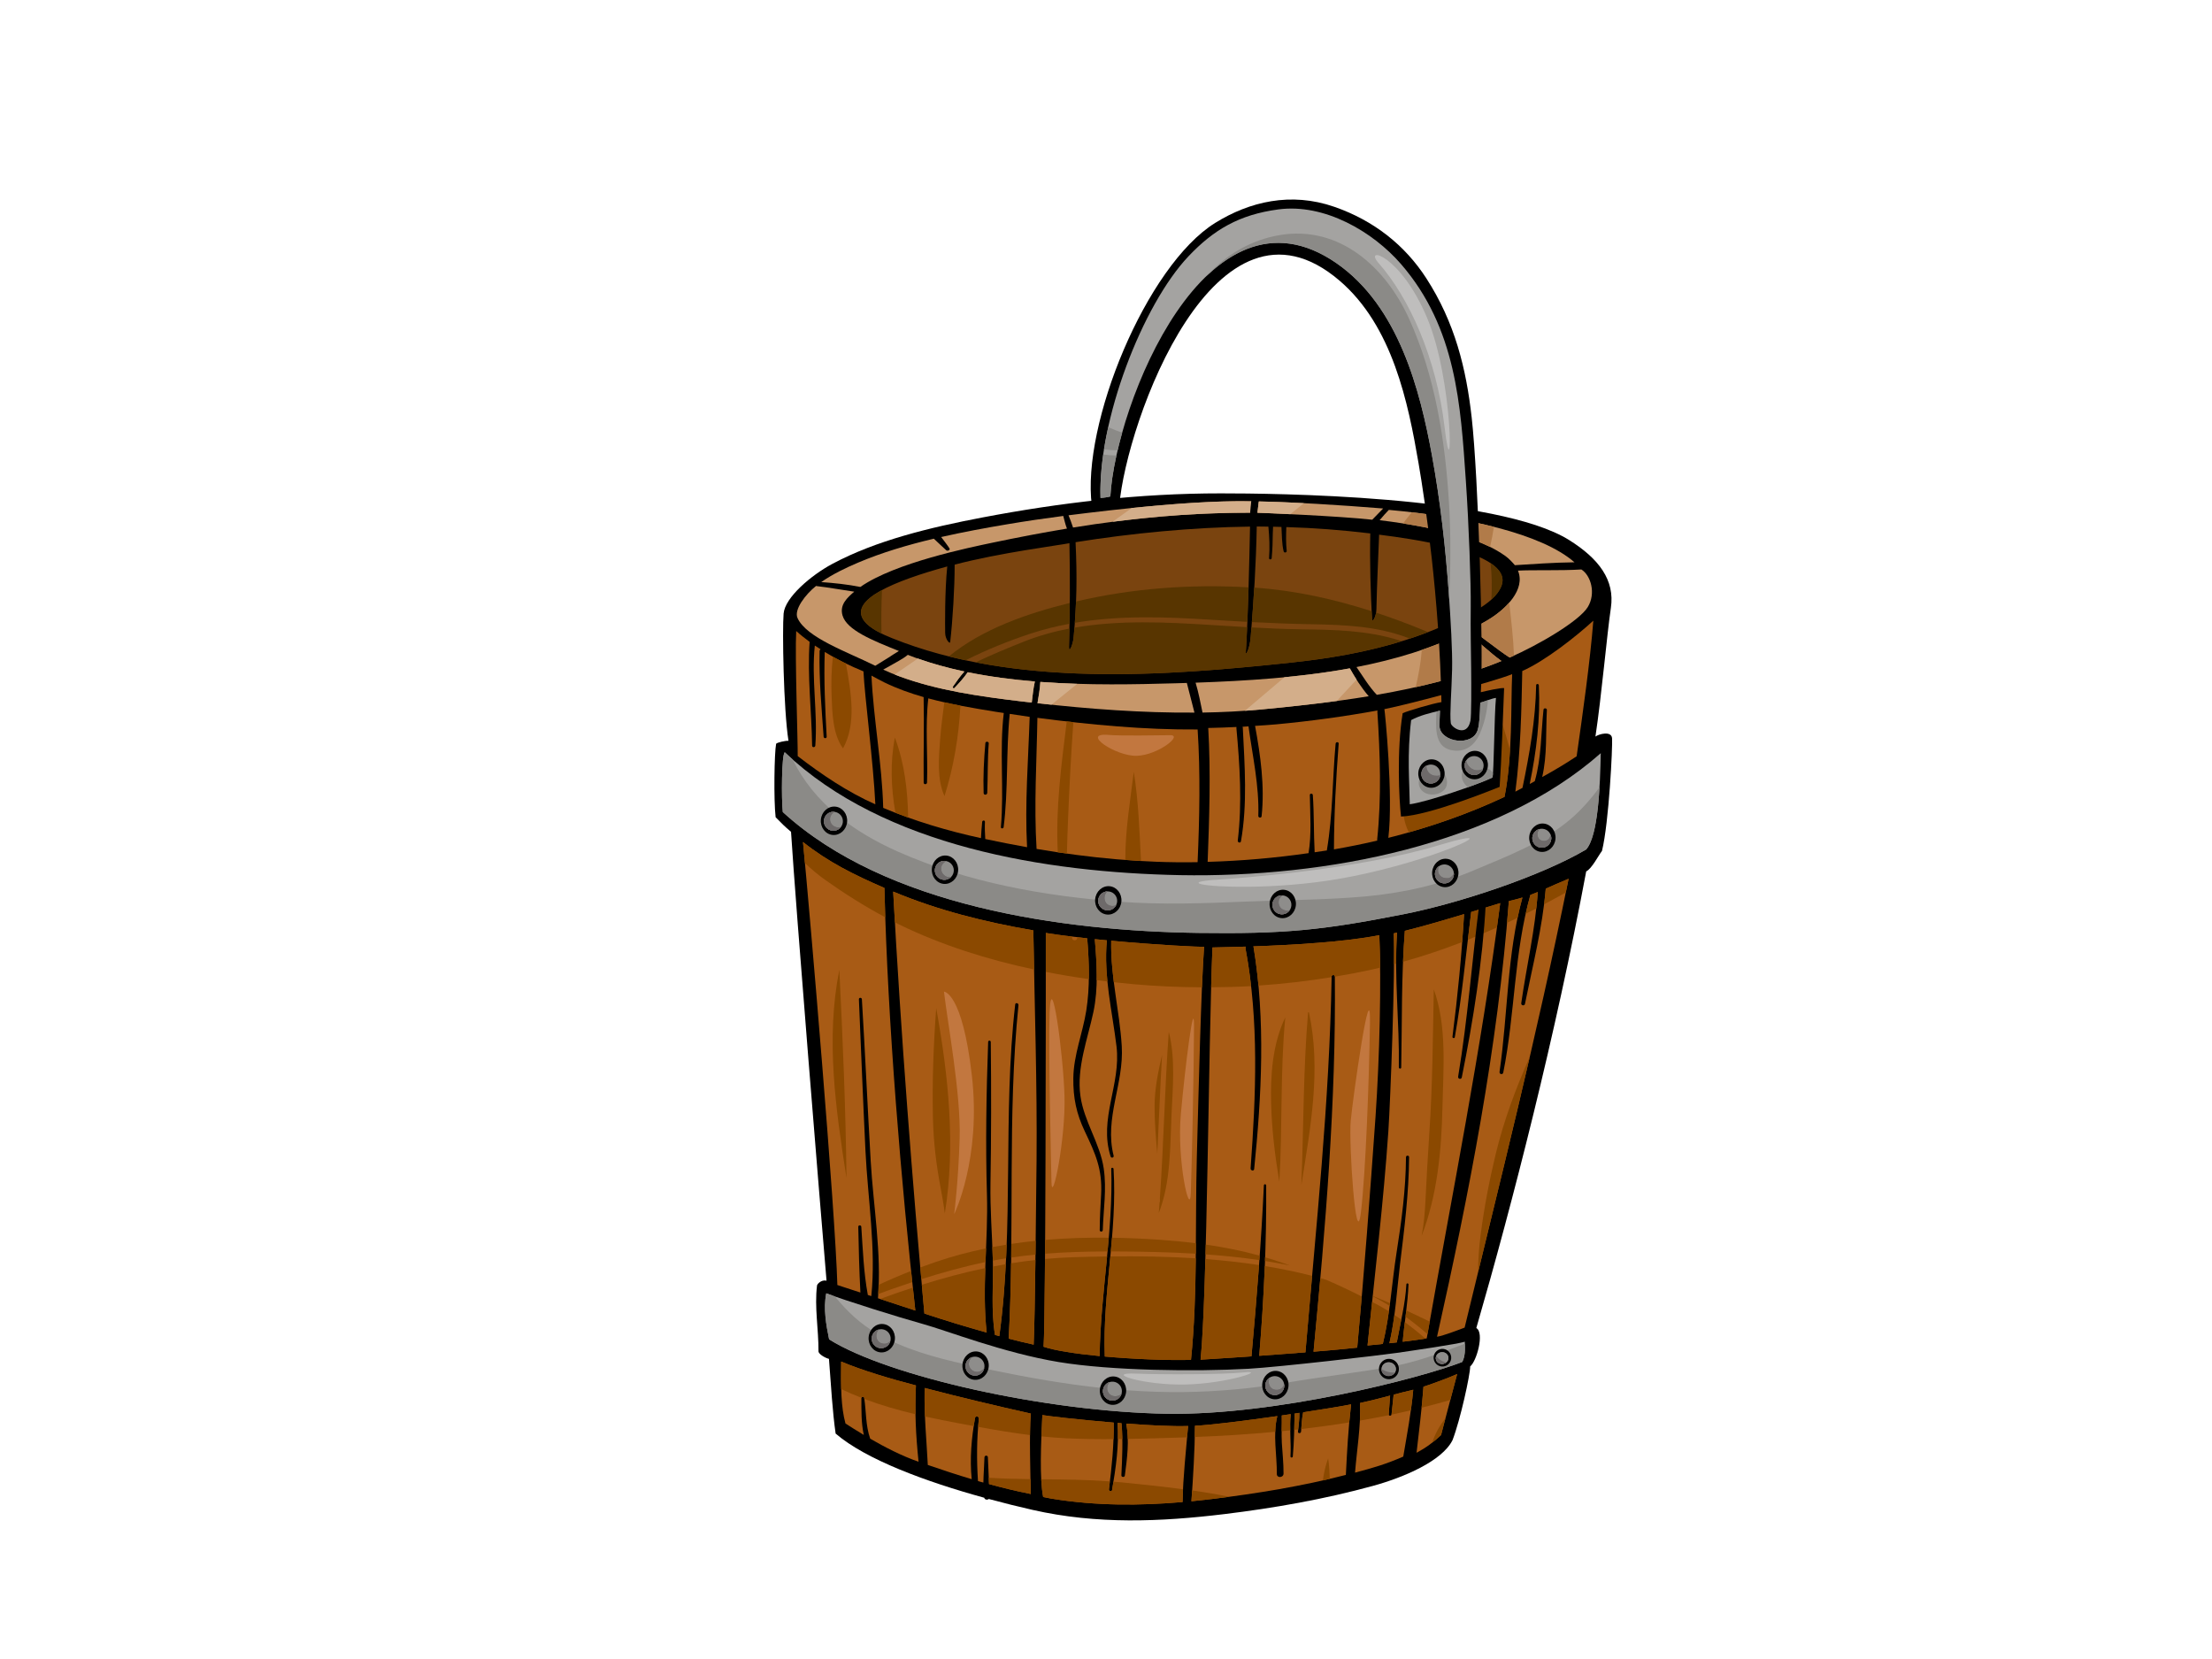 <?xml version="1.0" encoding="utf-8"?>
<!-- Generator: Adobe Illustrator 17.0.0, SVG Export Plug-In . SVG Version: 6.00 Build 0)  -->
<!DOCTYPE svg PUBLIC "-//W3C//DTD SVG 1.1//EN" "http://www.w3.org/Graphics/SVG/1.1/DTD/svg11.dtd">
<svg version="1.1" id="Layer_1" xmlns="http://www.w3.org/2000/svg" xmlns:xlink="http://www.w3.org/1999/xlink" x="0px" y="0px"
	 width="800px" height="600px" viewBox="0 0 800 600" enable-background="new 0 0 800 600" xml:space="preserve">
<g>
	<path d="M583.027,266.998c-0.234-2.769-4.757-1.539-6.013-0.615c2.267-15.142,4.122-36.621,5.588-46.588
		c1.469-9.967-4.305-17.698-15.034-24.437c-25.97-16.309-107.597-16.925-126.028-16.924c-29.612-0.017-58.337,3.397-86.327,8.733
		c-18.966,3.615-38.322,8.296-54.187,16.767c-7.687,4.117-17.116,12.123-17.622,17.956c-0.507,5.834-0.035,34.68,1.761,46.029
		c-1.273-0.053-4.032,0.602-4.47,1.069c-0.655,3.327-0.903,20.37-0.18,26.572c2.299,2.339,3.059,3.156,5.57,5.275
		c1.716,27.187,10.652,136.553,12.842,162.354c-0.037-0.011-0.073-0.025-0.111-0.035c-1.769-0.374-3.262,1.222-3.328,1.765
		c-0.964,7.904,0.576,15.754,0.527,23.792c-0.006,1.051,2.544,2.465,3.79,2.739c0.732,9.582,1.296,19.358,2.411,27.022
		c10.956,9.411,32.628,17.392,53.744,23.207c0.178,0.747,1.131,0.862,1.647,0.449c5.396,1.463,10.737,2.785,15.834,3.942
		c23.303,5.299,46.354,4.31,69.353,1.525c18.096-2.196,36.159-5.382,53.664-10.181c11.253-3.085,25.132-9.016,28.878-16.591
		c2.818-7.311,6.386-23.674,6.375-26.642c2.321-1.811,5.229-12.155,2.221-13.888c13.159-45.412,28.675-105.98,39.741-165.146
		c1.987-0.922,4.428-5.75,5.707-7.412C581.913,297.463,583.264,269.766,583.027,266.998z"/>
	<path fill="#A85B15" d="M576.25,224.474c-1.163,14.757-3.822,33.583-6.035,49.042c-4.021,2.71-8.213,5.159-12.464,7.519
		c1.854-7.902,1.27-16.216,1.697-24.276c0.041-0.698-1.145-0.806-1.219-0.11c-0.913,8.659-0.75,17.453-3.156,25.875
		c-0.615,0.333-1.214,0.692-1.832,1.017c2.428-11.779,3.891-23.626,3.3-35.687c-0.032-0.621-0.958-0.656-0.969-0.024
		c-0.215,12.561-2.407,24.844-4.942,37.104c-0.867,0.446-1.702,0.942-2.576,1.373c1.91-14.706,2.221-29.751,2.492-43.619
		C558.851,239.01,570.043,230.169,576.25,224.474z"/>
	<path fill="#C7976A" d="M574.208,219.605c-3.093,4.979-17.421,13.488-28.221,18.209c-4.914-3.185-9.209-6.967-14.132-10.144
		c2.027-1.035,4.025-2.114,5.976-3.264c6.958-4.093,13.965-11.258,11.161-18.028c5.183-0.315,15.144,0.064,22.932-0.424
		C575.341,208.086,577.305,214.631,574.208,219.605z"/>
	<path fill="#A85B15" d="M500.681,256.47c8.561-1.667,39.734-9.985,46.208-12.658c-0.495,11.314,0.179,29.612-2.755,44.385
		c-13.308,6.241-27.401,11.154-42.024,14.827C503.942,287.962,500.885,257.216,500.681,256.47z"/>
	<path fill="#A85B15" d="M479.895,307.386c-0.014,0.067,0.008,0.121,0.006,0.188c-1.474,0.241-2.965,0.433-4.44,0.655
		c-0.365-6.864-0.178-13.806-0.66-20.677c-0.049-0.687-1.09-0.7-1.08,0.001c0.1,6.784,0.672,14.194-0.47,21.001
		c-11.999,1.717-24.192,2.801-36.489,3.153c0.586-15.514,1.161-32.305,0.212-48.425c3.426-0.062,6.824-0.198,10.221-0.357
		c-0.022,0.113-0.051,0.22-0.04,0.354c1.241,13.627,2.125,27.074,0.499,40.725c-0.088,0.739,1.016,1.034,1.15,0.271
		c2.396-13.53,1.343-27.426,0.674-41.076c-0.005-0.134-0.049-0.241-0.091-0.349c0.72-0.037,1.424-0.111,2.146-0.155
		c1.478,10.791,3.907,21.452,3.55,32.416c-0.019,0.679,1.123,0.8,1.193,0.112c1.16-10.947-0.382-21.923-2.363-32.702
		c2.551-0.169,5.111-0.312,7.636-0.55c12.306-1.153,24.562-2.823,36.666-5.022c-0.035,0.129-0.083,0.258-0.073,0.408
		c0.994,15.538,1.536,30.916-0.076,46.314c-0.016,0.129,0.032,0.231,0.048,0.347c-5.165,1.211-10.398,2.254-15.675,3.174
		c0.048-12.73,0.739-25.545,1.71-38.24c0.053-0.714-1.04-0.691-1.104,0.01C481.88,281.742,482.038,294.734,479.895,307.386z"/>
	<path fill="#A85B15" d="M354.782,303.124c-12.093-2.626-24.049-6.184-35.356-10.943c-0.421-15.917-3.487-31.908-4.249-47.825
		c0.01-0.002,0.013-0.005,0.021-0.006c1.546,0.828,3.063,1.686,4.656,2.46c4.559,2.211,9.322,3.915,14.186,5.302
		c0.239,10.299-0.105,20.634,0.019,30.938c0.009,0.785,1.182,0.733,1.211-0.038c0.334-10.066-0.703-20.424,0.462-30.438
		c8.024,2.162,16.302,3.534,24.444,4.859c0.943,0.155,1.902,0.28,2.853,0.429c-1.639,13.599,0.177,27.589-1.048,41.257
		c-0.057,0.645,0.919,0.639,0.996,0.013c1.713-13.614,0.835-27.304,2.199-40.947c2.404,0.365,4.797,0.749,7.221,1.08
		c-0.511,15.703-1.791,31.319-0.945,47.14c-5.055-0.902-10.095-1.894-15.115-2.96c-0.153-2.066-0.21-4.131-0.121-6.201
		c0.03-0.655-0.924-0.641-0.994-0.016C354.995,299.187,354.907,301.161,354.782,303.124z"/>
	<path fill="#C7976A" d="M345.19,248.824c1.711-1.802,3.395-3.653,4.804-5.704c7.918,1.611,16.1,2.67,24.281,3.343
		c-0.577,2.466-0.798,5.074-1.13,7.625c-1.357-0.156-2.726-0.301-4.074-0.462c-14.73-1.772-29.862-3.886-43.888-9.054
		c-1.959-0.722-3.868-1.538-5.752-2.399c0.727-0.402,1.467-0.785,2.182-1.214c2.123-1.271,4.793-2.522,6.708-4.125
		c6.454,2.564,13.353,4.515,20.47,6.023c-1.531,1.71-2.876,3.58-4.165,5.471C344.392,248.676,344.891,249.141,345.19,248.824z"/>
	<path fill="#C7976A" d="M495.02,251.802c-13.364,2.196-26.674,3.618-38.88,4.781c-6.977,0.66-14.076,1.009-21.233,1.126
		c-0.744-3.61-1.426-7.246-2.505-10.813c18.514-0.642,37.583-1.845,55.782-5.176C490.143,245.239,492.319,248.668,495.02,251.802z"
		/>
	<path fill="#C7976A" d="M490.594,241.248c13.919-2.705,27.294-6.725,39.508-12.73c4.547,3.332,8.361,7.256,12.924,10.544
		c-13.906,5.713-29.485,9.532-45.094,12.231C495.047,248.223,492.896,244.578,490.594,241.248z"/>
	<path fill="#C7976A" d="M431.987,257.722c-18.859,0.143-38.122-1.306-56.761-3.397c0.402-2.562,0.908-5.132,1.026-7.7
		c17.317,1.284,34.545,0.899,48.988,0.492c1.327-0.037,2.666-0.081,3.996-0.124C430.192,250.567,431.047,254.152,431.987,257.722z"
		/>
	<path fill="#A85B15" d="M375.189,259.612c19.135,2.506,38.684,4.354,57.95,4.214c1.024,15.6,0.695,31.889-0.01,47.987
		c-0.175,0.005-0.346,0.013-0.519,0.013c-19.235,0.32-38.576-1.558-57.719-4.802C373.918,291.136,374.935,275.396,375.189,259.612z"
		/>
	<path fill="#C7976A" d="M569.43,203.36c-7.414,0.081-15.711,0.677-21.563,1.048c-0.763-0.919-2.132-2.388-3.346-3.268
		c-8.199-5.889-19.447-8.572-29.721-10.535c-5.611-1.069-10.214-1.788-15.84-2.47c1.144-1.367,2.372-2.753,3.336-3.728
		C530.043,186.889,557.592,192.987,569.43,203.36z"/>
	<path fill="#C7976A" d="M455.275,181.348c11.465,0.199,29.447,1.294,44.958,2.557c-0.808,0.838-3.159,3.222-3.942,4.057
		c-12.016-1.337-40.126-2.498-41.528-2.514C454.937,184.383,455.104,182.132,455.275,181.348z"/>
	<path fill="#7A440F" d="M450.549,236.21c-0.051,0.717,1.368-1.026,1.784-5.924c1.123-13.218,1.931-26.278,2.191-39.87
		c1.418-0.005,2.799,0.04,4.203,0.051c0.362,3.768,0.535,7.48,0.244,11.371c-0.045,0.61,0.891,0.629,0.946,0.029
		c0.277-2.978,0.395-5.973,0.405-8.962c0.002-0.607,0.075-1.502,0.107-2.414c1.015,0.013,2.016,0.059,3.024,0.085
		c0.175,2.954,0.113,5.9,0.792,8.839c0.143,0.62,1.179,0.483,1.107-0.161c-0.308-2.831-0.247-5.744-0.134-8.629
		c10.029,0.301,19.882,1.044,30.361,2.294c-0.223,10.495,0.121,21.579,0.655,31.314c0.049,0.913,1.496-0.99,1.563-3.859
		c0.237-10.568,0.607-16.758,0.978-27.007c3.762,0.489,7.527,0.99,11.307,1.625c6.99,1.171,36.919,5.965,32.981,16.788
		c-2.568,7.077-14.562,11.8-21.826,14.906c-17,7.289-35.012,10.888-54.042,12.92c-45.486,4.837-100.082,9.088-144.541-8.793
		c-3.219-1.287-8.324-3.521-10.371-6.614c-4.896-7.407,11.009-14.045,30.305-19.334c-0.922,8.863-0.801,21.786-0.754,24.092
		c0.051,2.307,1.717,4.13,1.819,3.231c0.913-8.036,1.612-19.619,1.612-27.979c16.208-4.278,37.894-7.023,41.514-7.756
		c0.239,12.585,0.22,24.955-0.163,37.418c-0.081,2.672,1.42-0.516,1.676-3.37c1.13-12.608,1.295-21.616,0.701-34.411
		c20.344-3.25,42.285-5.377,63.096-5.635C451.825,203.407,451.401,223.069,450.549,236.21z"/>
	<path fill="#583500" d="M539.059,203.657c0.526,4.311,0.572,8.741,0.312,13.19c1.701-1.537,3.024-3.222,3.692-5.066
		C544.237,208.556,542.394,205.873,539.059,203.657z"/>
	<path fill="#583500" d="M514.23,227.68c-5.415-2.223-10.949-4.26-16.551-6.109c-0.352,2.167-1.402,3.441-1.445,2.662
		c-0.057-1.042-0.113-2.108-0.164-3.18c-13.608-4.377-27.662-7.493-41.841-8.489c-0.205-0.014-0.414-0.019-0.621-0.035
		c-0.253,4.16-0.534,8.31-0.857,12.461c7.233,0.366,14.465,0.652,21.722,0.774c11.776,0.198,23.786,0.72,34.904,5.001
		c0.158,0.062,0.312,0.132,0.47,0.196c2.215-0.73,4.408-1.523,6.591-2.355C515.701,228.295,514.963,227.981,514.23,227.68z"/>
	<path fill="#583500" d="M389.158,217.54c-0.102,2.495-0.245,5.028-0.441,7.697c16.24-2.736,32.878-2.157,49.393-1.088
		c4.346,0.28,8.683,0.529,13.02,0.755c0.167-4.028,0.309-8.266,0.434-12.48C430.797,211.207,409.419,212.758,389.158,217.54z"/>
	<path fill="#583500" d="M318.989,213.4c-6.194,3.341-9.239,6.97-6.705,10.801c1.334,2.015,3.963,3.658,6.525,4.92
		C318.691,223.885,318.746,218.643,318.989,213.4z"/>
	<path fill="#583500" d="M343.178,237.394c2.006,0.5,4.017,0.978,6.046,1.412c7.616-3.836,15.539-7.018,23.343-9.604
		c4.703-1.558,9.458-2.726,14.247-3.612c0.046-2.505,0.043-5.014,0.062-7.52C371.753,221.818,355.492,227.317,343.178,237.394z"/>
	<path fill="#583500" d="M505.752,231.504c-11.396-3.54-23.223-3.747-35.055-3.907c-6.046-0.081-12.074-0.346-18.101-0.679
		c-0.088,1.125-0.169,2.245-0.263,3.368c-0.416,4.898-1.835,6.641-1.784,5.924c0.186-2.86,0.349-6.038,0.495-9.379
		c-4.366-0.25-8.731-0.523-13.103-0.8c-16.258-1.029-33.165-1.842-49.359,0.978c-0.091,1.144-0.182,2.288-0.288,3.492
		c-0.257,2.853-1.757,6.042-1.676,3.37c0.069-2.186,0.108-4.369,0.156-6.553c-5.592,1.072-11.087,2.597-16.436,4.719
		c-5.889,2.339-11.773,4.788-17.508,7.507c37.545,7.273,78.748,3.849,114.365,0.062c13.774-1.47,27.009-3.784,39.718-7.702
		C506.523,231.773,506.146,231.628,505.752,231.504z"/>
	<path fill="#C7976A" d="M452.531,181.291c-0.218,0.747-0.384,3.336-0.395,4.135c-22.084-0.037-43.043,1.966-64.055,5.365
		c-0.497-1.577-1.174-3.303-1.638-4.431C403.583,184.211,431.855,180.908,452.531,181.291z"/>
	<path fill="#C7976A" d="M310.41,203.45c8.557-3.621,17.807-6.367,27.327-8.628c1.821,1.78,3.989,3.693,4.442,4.152
		c0.449,0.462,1.541,0.008,1.23-0.609c-0.311-0.613-2.849-3.938-3.03-4.144c7.918-1.794,15.993-3.287,24.006-4.633
		c6.671-1.122,13.393-2.117,20.156-2.992c0.448,1.616,0.727,3.058,1.337,4.571c-8.769,1.459-18.222,3.266-26.912,5.098
		c-8.17,1.725-35.273,7.225-47.81,16.014c-4.675-0.932-9.456-1.434-14.153-1.762C301.078,207.673,305.875,205.366,310.41,203.45z"/>
	<path fill="#C7976A" d="M295.151,211.9c0.049,0.014,0.066,0.054,0.12,0.061c4.547,0.51,9.113,1.377,13.668,2.024
		c-2.395,2.101-5.391,4.643-4.222,8.624c1.549,5.269,10.741,8.972,20.378,12.832c-1.299,0.735-2.513,1.611-3.708,2.357
		c-1.604,0.997-3.212,2.004-4.836,2.987c-10.198-5.071-24.852-10.122-28.111-17.253C287.059,220.513,291.31,214.963,295.151,211.9z"
		/>
	<path fill="#B17B49" d="M545.834,217.932c-2.204,2.522-5.103,4.765-8.003,6.473c-1.952,1.15-3.95,2.229-5.976,3.264
		c4.923,3.177,9.219,6.959,14.132,10.144c0.513-0.223,1.04-0.464,1.566-0.703C547.312,230.734,546.554,224.34,545.834,217.932z"/>
	<path fill="#B17B49" d="M512.009,248.507c10.78-2.406,21.308-5.455,31.017-9.445c-4.563-3.289-8.377-7.213-12.924-10.544
		c-5.105,2.511-10.418,4.654-15.883,6.518C513.87,239.59,513.054,244.065,512.009,248.507z"/>
	<path fill="#B17B49" d="M540.291,190.544c-9.093-2.305-19.264-4.055-29.7-5.272c-0.954,1.222-1.899,2.449-2.877,3.647
		c-0.096,0.132-0.183,0.266-0.28,0.397c2.375,0.376,4.759,0.794,7.367,1.291c8.091,1.544,16.763,3.564,24.096,7.219
		C539.453,195.418,539.923,192.992,540.291,190.544z"/>
	<path fill="#D3AE8A" d="M345.19,248.824c-0.299,0.317-0.798-0.148-0.562-0.497c1.289-1.891,2.634-3.762,4.165-5.471
		c-5.804-1.228-11.448-2.774-16.838-4.686c-2.798,1.913-5.592,3.832-8.376,5.767c0.535,0.214,1.064,0.435,1.605,0.634
		c14.025,5.169,29.158,7.283,43.888,9.054c1.348,0.161,2.717,0.306,4.074,0.462c0.331-2.551,0.553-5.159,1.13-7.625
		c-8.181-0.672-16.363-1.732-24.281-3.343C348.585,245.171,346.901,247.022,345.19,248.824z"/>
	<path fill="#D3AE8A" d="M490.624,245.8c-0.854-1.34-1.671-2.697-2.441-4.08c-7.753,1.42-15.67,2.436-23.63,3.204
		c-4.765,4.049-9.539,8.091-14.308,12.137c1.972-0.137,3.94-0.295,5.893-0.478c8.672-0.825,17.91-1.797,27.323-3.073
		C485.838,250.93,488.223,248.36,490.624,245.8z"/>
	<path fill="#D3AE8A" d="M380.274,254.866c3.102-2.527,6.212-5.048,9.333-7.555c-4.415-0.137-8.881-0.355-13.355-0.685
		c-0.118,2.568-0.625,5.138-1.026,7.7C376.902,254.512,378.588,254.689,380.274,254.866z"/>
	<path fill="#D3AE8A" d="M471.594,181.971c-6.096-0.319-11.734-0.543-16.32-0.623c-0.17,0.784-0.338,3.035-0.511,4.099
		c0.566,0.007,5.46,0.198,11.886,0.513C468.299,184.63,469.947,183.301,471.594,181.971z"/>
	<path fill="#D3AE8A" d="M409.301,183.727c-2.321,1.651-4.632,3.316-6.942,4.987c16.281-2.113,32.69-3.316,49.776-3.288
		c0.011-0.798,0.177-3.387,0.395-4.135C439.567,181.05,423.621,182.259,409.301,183.727z"/>
	<path fill="#A85B15" d="M287.956,228.22c1.557,1.405,3.191,2.682,4.85,3.913c-0.871,12.466,0.741,25.049,0.906,37.539
		c0.01,0.76,1.101,0.704,1.156-0.024c0.908-12.074-1.46-24.079-0.178-36.178c0.678,0.468,1.381,0.895,2.074,1.338
		c-0.2,0.137-0.342,0.351-0.351,0.671c-0.25,10.268,0.752,20.72,1.463,30.963c0.049,0.704,1.142,0.704,1.103-0.01
		c-0.545-10.299-1.056-20.33-0.697-30.643c4.429,2.72,9.111,5.028,14.001,7.021c0.446,9.231,3.579,32.928,4.297,48.089
		c-10.022-4.436-19.529-10.845-28.077-17.445C288.571,268.415,287.466,237.039,287.956,228.22z"/>
	<path fill="#A85B15" d="M290.414,304.531c9.18,7.26,18.265,11.761,29.446,16.613c1.181,48.792,6.116,107.234,11.185,152.836
		c-4.379-1.466-8.946-2.962-13.519-4.447c1.354-16.313-1.675-33.32-2.625-49.598c-1.137-19.511-2.001-39.035-3.189-58.543
		c-0.045-0.688-1.109-0.695-1.079,0.003c0.781,18.302,1.486,36.602,2.375,54.896c0.831,17.054,3.872,35.377,2.11,52.46
		c-0.421-0.137-0.835-0.272-1.255-0.408c-1.504-8.091-1.816-16.463-2.358-24.644c-0.047-0.707-1.117-0.709-1.103,0.005
		c0.161,7.93,0.352,15.851,0.775,23.765c-2.823-0.918-5.623-1.831-8.335-2.724C302.063,437.372,293.008,331.541,290.414,304.531z"/>
	<path fill="#A85B15" d="M388.183,389.964c-0.075,7.095,1.085,12.756,4.13,19.162c3.911,8.218,6.391,13.702,5.924,22.839
		c-0.217,4.311-0.507,8.599-0.502,12.923c0,0.714,1.083,0.696,1.104-0.014c0.234-7.555,1.443-14.754,0.339-22.293
		c-1.337-9.106-7.151-16.991-8.435-26.257c-1.41-10.167,2.634-20.577,4.715-30.38c1.794-8.44,1.24-17.711,0.487-26.287
		c1.448,0.145,2.909,0.29,4.37,0.43c-1.244,12.889,1.949,25.583,3.488,38.356c1.66,13.836-6.497,26.15-2.129,39.838
		c0.222,0.698,1.27,0.408,1.09-0.303c-3.457-13.539,3.786-26.05,2.935-39.667c-0.808-12.91-4.099-25.073-3.814-38.08
		c16.196,1.496,31.98,2.333,33.586,2.159c-1.096,15.732-1.925,50.23-2.622,76.255c-0.655,24.348,0.358,48.966-2.108,73.18
		c-8.784,0.206-20.618-0.271-31.178-1.217c-0.86-22.691,4.584-45.099,3.172-67.841c-0.034-0.531-0.854-0.591-0.838-0.045
		c0.733,22.67-3.894,45.067-4.197,67.718c-8.67-0.833-16.272-1.998-20.28-3.367c0.789-10.56,0.819-122.676,0.812-149.656
		c4.388,0.711,9.571,1.359,14.975,1.947c0.711,8.674,1.023,17.569-0.346,26.174C391.56,373.719,388.268,381.581,388.183,389.964z"/>
	<path fill="#A85B15" d="M453.379,342.552c-0.019-0.108-0.076-0.188-0.11-0.282c13.447-0.475,33.059-1.55,45.58-4.056
		c0.763,16.708,0.118,43.995-1.378,65.79c-2.019,28.505-4.082,56.339-6.617,83.389c-4.316,0.476-9.867,0.978-15.794,1.466
		c4.319-44.982,8.17-90.47,7.702-135.671c-0.009-0.749-1.144-0.722-1.157,0.024c-0.793,45.553-5.667,90.551-9.477,135.884
		c-5.586,0.448-11.381,0.872-16.707,1.251c1.705-20.515,2.667-41.025,2.514-61.611c-0.005-0.537-0.809-0.59-0.838-0.045
		c-0.948,20.649-2.616,41.267-4.485,61.85c-10.034,0.699-17.84,1.179-18.413,1.205c2.474-24.003,2.796-112.387,4.303-149.079
		c0.002-0.03,4.843-0.078,12.013-0.303c-0.069,0.212-0.102,0.448-0.053,0.723c4.92,26.211,3.758,52.977,1.837,79.464
		c-0.059,0.824,1.203,1.114,1.291,0.26C456.27,396.334,457.727,368.941,453.379,342.552z"/>
	<path fill="#A85B15" d="M508.083,336.643c6.075-1.486,14.019-3.803,21.42-6.037c-0.873,14.859-2.307,29.606-4.201,44.377
		c-0.057,0.483,0.766,0.634,0.848,0.148c2.67-15,4.021-30.189,5.927-45.304c3.849-1.169,7.493-2.291,10.498-3.206
		c-6.848,52.872-17.346,104.914-26.58,157.433c-2.2,0.39-5.417,0.809-8.683,1.197c0.574-6.902,1.842-13.743,2.09-20.703
		c0.013-0.484-0.733-0.543-0.762-0.051c-0.382,7.049-2.173,14.033-3.473,21.005c-0.905,0.102-1.81,0.206-2.67,0.295
		c2.184-9.442,2.688-19.118,3.864-28.731c1.572-12.84,3.171-25.616,3.26-38.573c0.005-0.727-1.125-0.707-1.126,0.021
		c-0.059,11.637-1.608,23.094-3.419,34.575c-1.729,10.962-2.31,22.175-4.963,32.963c-2.997,0.316-5.226,0.532-5.525,0.567
		c2.677-26.257,5.747-51.512,7.527-77.413c0.757-11.233,2.508-57.874,1.964-71.655c0.354-0.072,0.796-0.183,1.176-0.266
		c-1.083,16.32,0.906,32.44,0.655,48.742c-0.006,0.556,0.854,0.599,0.862,0.04C507.095,369.634,506.778,353.023,508.083,336.643z"/>
	<path fill="#A85B15" d="M374.885,419.679c-0.119,11.753-0.542,56.65-1.047,66.628c-3.021-0.666-6.03-1.4-9.034-2.165
		c2.215-40.172-0.527-80.545,3.537-120.611c0.078-0.762-1.093-1.047-1.179-0.266c-4.571,39.822-0.342,80.297-5.745,119.978
		c-0.527-0.142-1.052-0.304-1.576-0.448c-1.469-9.007-0.524-18.134-0.776-27.224c-0.253-9.179-0.999-18.287-0.848-27.482
		c0.285-17.085,0.301-34.164,0.11-51.246c-0.01-0.607-0.921-0.641-0.946-0.029c-0.663,18.428-0.983,36.835-0.437,55.269
		c0.491,16.517-1.905,33.415-0.099,49.858c-7.543-2.111-15.053-4.401-22.526-6.877c-4.206-45.996-8.571-101.801-11.286-152.61
		c16.159,6.763,32.899,10.954,50.686,14.03C374.187,364.518,375.119,391.977,374.885,419.679z"/>
	<path fill="#A85B15" d="M314.723,520.326c-1.694-4.784-1.409-9.786-2.181-14.782c-0.089-0.583-1.009-0.449-1.006,0.119
		c0.019,4.377-0.099,8.98,0.872,13.301c-2.545-1.528-4.827-2.968-6.626-4.133c-1.631-5.911-1.705-13.12-1.567-22.401
		c7.494,3.161,17.961,6.276,27.039,8.628c-0.438,9.706-0.049,17.776,0.958,27.611C326.114,526.543,319.95,523.355,314.723,520.326z"
		/>
	<path fill="#A85B15" d="M357.683,536.734c-0.135-3.231-0.233-6.467-0.403-9.703c-0.043-0.805-1.217-0.742-1.236,0.049
		c-0.075,3.03-0.347,6.072-0.393,9.109c-0.645-0.183-1.308-0.338-1.952-0.526c-0.491-7.546-0.462-15,0.311-22.588
		c0.091-0.881-1.209-1.149-1.372-0.25c-1.294,7.225-1.947,14.773-1.209,22.14c-5.157-1.545-10.329-3.231-15.877-5.148
		c-0.5-9.99-1.327-16.861-1.152-27.833c13.337,3.472,25.016,6.249,38.431,9.262c-0.677,6.191-0.104,24.547-0.024,29.078
		C367.47,539.278,362.544,538.057,357.683,536.734z"/>
	<path fill="#A85B15" d="M380.611,542.063c-1.12-0.182-2.226-0.453-3.341-0.653c-1.341-7.108-0.797-18.995-0.29-29.631
		c1.211,0.266,13.004,1.66,25.815,2.729c0.093,8.185-0.691,15.953-1.729,24.114c-0.088,0.723,0.999,1.018,1.13,0.269
		c1.34-7.836,2.57-16.243,1.979-24.268c0.475,0.035,0.956,0.072,1.431,0.108c0.596,6.284,0.241,12.544-0.046,18.839
		c-0.032,0.715,1.153,0.811,1.247,0.102c0.838-6.158,1.662-12.623,0.523-18.805c8.361,0.629,16.674,1.053,22.36,0.87
		c-0.763,9.148-1.816,18.262-2,27.495C412.094,544.579,396.522,544.604,380.611,542.063z"/>
	<path fill="#A85B15" d="M438.262,542.144c-2.457,0.298-4.912,0.567-7.366,0.809c0.625-9.09,1.197-18.171,1.283-27.304
		c5.779-0.263,18.039-1.816,29.781-3.494c-1.694,6.442-0.094,14.419-0.175,20.926c-0.024,1.56,2.415,1.418,2.425-0.147
		c0.022-3.73-0.394-7.385-0.62-11.105c-0.201-3.314,0.067-6.615-0.024-9.91c1.093-0.156,2.168-0.316,3.239-0.472
		c-0.527,5.068,0.209,10.178-0.081,15.262c-0.035,0.542,0.784,0.578,0.835,0.043c0.483-5.141,0.513-10.35,0.663-15.514
		c0.581-0.088,1.144-0.174,1.716-0.261c0.067,2.248-0.314,4.585-0.503,6.81c-0.059,0.712,1.037,0.688,1.106-0.011
		c0.218-2.297,0.266-4.741,0.774-7.004c7.982-1.213,14.679-2.321,17.328-2.871c-1.018,8.876-1.451,16.648-1.894,25.522
		C470.903,537.492,454.543,540.162,438.262,542.144z"/>
	<path fill="#A85B15" d="M507.51,526.788c-6.351,2.79-10.887,4.058-17.441,5.809c0.661-8.36,2.082-16.391,1.848-25.212
		c4.029-0.843,7.396-1.733,10.836-2.648c-0.174,2.261-0.338,4.517-0.5,6.773c-0.048,0.668,0.954,0.656,1.023,0.01
		c0.253-2.371,0.516-4.742,0.754-7.12c2.234-0.586,4.517-1.181,7.088-1.778C510.371,510.953,508.935,518.352,507.51,526.788z"/>
	<path fill="#A85B15" d="M521.173,519.012c-2.637,2.516-5.54,4.641-8.857,6.408c0.8-7.114,1.888-15.644,2.505-23.911
		c0.985-0.234,9.156-3.167,12.184-4.576C526.584,498.409,521.172,518.918,521.173,519.012z"/>
	<path fill="#A4A3A1" d="M528.788,492.597c-15.232,5.905-67.334,19.317-106.689,18.705c-43.563-0.677-100.746-13.445-122.235-26.897
		c-1.008-4.936-2.172-11.111-1.027-16.662c6.559,2.529,26.414,8.744,34.99,11.111c8.575,2.369,29.174,10.452,49.076,13.748
		c19.194,3.174,49.55,3.483,68.602,2.431c11.116-0.618,48.191-4.931,53.776-5.752c5.58-0.819,21.754-3.153,24.492-4.031
		C529.667,485.839,530.303,490.147,528.788,492.597z"/>
	<path fill="#A85B15" d="M529.702,480.151c-1.211,0.432-7.471,2.905-9.982,3.306c11.572-51.728,21.973-104.701,25.975-157.56
		c1.845-0.417,3.427-0.849,4.912-1.297c-5.632,20.567-5.24,42.064-8.282,63.074c-0.124,0.868,1.169,1.123,1.348,0.252
		c4.283-21.297,3.867-43.289,9.814-64.275c0.921-0.328,1.794-0.679,2.667-1.032c-0.889,13.547-4.068,26.768-5.973,40.193
		c-0.127,0.871,1.169,1.123,1.345,0.25c2.791-13.85,6.311-27.549,7.522-41.667c2.417-1.061,4.971-2.229,8.256-3.571
		C555.653,375.489,542.302,427.968,529.702,480.151z"/>
	<path fill="#8B4900" d="M540.949,254.521c-11.965,5.106-25.645,10.407-32.42,22.186c-1.174,7.566-2.6,17.395,0.999,24.316
		c11.975-3.398,23.563-7.646,34.606-12.827c1.058-5.334,1.643-11.126,1.988-16.881C544.675,265.65,542.802,260.071,540.949,254.521z
		"/>
	<path fill="#8B4900" d="M340.003,267.494c-0.478,6.459-1.208,14.28,1.588,20.433c3.322-10.499,5.17-21.616,5.763-32.725
		c-1.948-0.374-3.892-0.771-5.828-1.206C340.942,258.486,340.337,262.975,340.003,267.494z"/>
	<path fill="#8B4900" d="M323.642,266.771c-1.753,8.97-1.384,18.206,0.201,27.197c1.524,0.593,3.059,1.16,4.6,1.709
		C328.274,285.804,327.111,275.914,323.642,266.771z"/>
	<path fill="#8B4900" d="M386.299,295.809c0.472-11.58,1.061-23.102,1.894-34.634c-0.796-0.089-1.593-0.172-2.39-0.263
		c-1.961,15.722-4.06,31.634-3.239,47.329c1.099,0.164,2.199,0.312,3.298,0.465C385.955,304.403,386.124,300.101,386.299,295.809z"
		/>
	<path fill="#8B4900" d="M410.047,279.144c-1.307,10.603-3.099,21.176-3.059,31.864c1.891,0.147,3.782,0.271,5.674,0.381
		C412.102,300.603,411.761,289.801,410.047,279.144z"/>
	<path fill="#8B4900" d="M300.764,251.791c0.224,5.846,0.396,13.853,4.128,18.863c4.952-9,2.912-20.202,1.036-30.693
		c-1.594-0.777-3.165-1.592-4.705-2.455C300.68,242.241,300.585,247.068,300.764,251.791z"/>
	<path fill="#8B4900" d="M317.73,464.696c-0.038,1.107-0.051,2.216-0.125,3.316c1.636-0.605,3.274-1.208,4.92-1.788
		c2.458-0.867,4.928-1.705,7.405-2.524c-0.14-1.327-0.28-2.693-0.42-4.04C325.573,461.199,321.632,462.876,317.73,464.696z"/>
	<path fill="#8B4900" d="M306.145,426.018c-0.286-25.106-1.35-50.2-2.588-75.278C298.579,375.764,302.217,400.923,306.145,426.018z"
		/>
	<path fill="#8B4900" d="M298.504,318.269c6.872,4.885,14.172,9.493,21.671,13.487c-0.12-3.575-0.231-7.127-0.315-10.613
		c-11.181-4.851-20.266-9.352-29.446-16.613c0.2,2.087,0.439,4.646,0.71,7.605C293.436,314.348,295.89,316.412,298.504,318.269z"/>
	<path fill="#8B4900" d="M318.306,469.788c4.311,1.402,8.611,2.81,12.739,4.192c-0.303-2.721-0.605-5.495-0.905-8.303
		C326.175,466.97,322.232,468.348,318.306,469.788z"/>
	<path fill="#8B4900" d="M400.516,354.96c-0.492-4.941-0.684-9.891-0.201-14.873c-1.461-0.14-2.922-0.285-4.37-0.43
		c0.424,4.81,0.765,9.837,0.682,14.817C397.925,354.643,399.221,354.807,400.516,354.96z"/>
	<path fill="#8B4900" d="M409.94,355.945c8.248,0.741,16.509,1.09,24.766,1.128c0.239-5.764,0.494-10.799,0.765-14.683
		c-1.606,0.174-17.39-0.663-33.586-2.159c-0.11,5.097,0.332,10.061,0.953,14.993C405.208,355.488,407.577,355.733,409.94,355.945z"
		/>
	<path fill="#8B4900" d="M423.706,402.926c0.43-9.416,1.455-20.23-1-29.732c-1.456,19.983-1.812,40.032-3.215,60.015
		c0.001,0.4,0.019,0.801,0.016,1.203c-0.001,0.191-0.059,0.336-0.137,0.46c-0.095,1.281-0.178,2.56-0.282,3.841
		C423.464,427.552,423.169,414.682,423.706,402.926z"/>
	<path fill="#8B4900" d="M417.569,400.046c-0.022,5.755,0.483,11.479,0.985,17.206c0.59-11.91,1.021-23.829,1.726-35.73
		C418.848,387.614,417.597,393.729,417.569,400.046z"/>
	<path fill="#8B4900" d="M393.206,339.364c-1.217-0.134-2.419-0.271-3.605-0.408c0.001,0.011,0.003,0.024,0.006,0.035
		c0.223,1.198-1.638,1.533-1.859,0.334c-0.038-0.201-0.059-0.403-0.094-0.605c-3.367-0.409-6.571-0.843-9.423-1.303
		c0.002,3.435,0.002,8.271,0,14.083c5.169,1.012,10.364,1.877,15.555,2.602C393.866,349.179,393.606,344.236,393.206,339.364z"/>
	<path fill="#8B4900" d="M377.987,448.426c-0.011,1.695-0.022,3.37-0.032,4.995c7.507-0.604,15.044-0.806,22.613-0.814
		c0.153-1.659,0.292-3.319,0.432-4.98C393.33,447.545,385.635,447.771,377.987,448.426z"/>
	<path fill="#8B4900" d="M419.152,448.354c-5.626-0.382-11.296-0.628-16.981-0.712c-0.137,1.655-0.277,3.306-0.429,4.961
		c0.247,0,0.497-0.002,0.744-0.002c9.92,0.032,19.968,0.21,29.999,0.82c0.013-1.26,0.017-2.52,0.025-3.779
		C428.062,449.082,423.597,448.655,419.152,448.354z"/>
	<path fill="#8B4900" d="M400.396,454.407c-4.072,0.057-8.122,0.15-12.139,0.272c-3.461,0.107-6.899,0.33-10.316,0.644
		c-0.118,16.339-0.285,28.591-0.523,31.75c4.009,1.369,11.61,2.533,20.28,3.367C397.86,478.385,399.246,466.399,400.396,454.407z"/>
	<path fill="#8B4900" d="M401.571,454.396c-1.131,12.053-2.466,24.09-2.009,36.212c10.56,0.946,22.395,1.423,31.178,1.217
		c1.239-12.169,1.601-24.442,1.735-36.729C422.162,454.431,411.801,454.278,401.571,454.396z"/>
	<path fill="#8B4900" d="M436.09,450.121c-0.032,1.19-0.062,2.368-0.094,3.532c6.519,0.467,13.025,1.128,19.473,2.076
		c0.037-0.534,0.067-1.064,0.105-1.598C449.198,452.356,442.667,451.07,436.09,450.121z"/>
	<path fill="#8B4900" d="M452.477,356.641c-0.513-4.533-1.168-9.051-2.014-13.554c-0.049-0.276-0.016-0.511,0.053-0.723
		c-7.17,0.225-12.012,0.272-12.013,0.303c-0.172,4.181-0.328,9.045-0.475,14.397C442.847,357.033,447.667,356.918,452.477,356.641z"
		/>
	<path fill="#8B4900" d="M455.138,356.444c8.857-0.596,17.682-1.611,26.461-3.048c0.002-0.062,0.003-0.123,0.006-0.183
		c0.013-0.746,1.147-0.773,1.157-0.024c0,0.01,0,0.019-0.002,0.027c4.104-0.688,8.201-1.44,12.279-2.317
		c1.377-0.296,2.744-0.613,4.106-0.934c-0.041-4.276-0.137-8.256-0.296-11.752c-12.521,2.506-32.133,3.582-45.58,4.056
		c0.033,0.094,0.091,0.174,0.11,0.282C454.135,347.155,454.711,351.788,455.138,356.444z"/>
	<path fill="#8B4900" d="M473.09,366.062c-1.764,20.806-1.606,41.707-2.441,62.561c3.284-20.808,7.251-41.705,2.759-62.456
		C473.296,366.148,473.187,366.12,473.09,366.062z"/>
	<path fill="#8B4900" d="M464.839,367.965c-4.643,9.618-5.414,21.013-5.111,31.515c0.269,9.368,1.41,18.668,2.962,27.898
		C463.873,407.59,462.956,387.718,464.839,367.965z"/>
	<path fill="#8B4900" d="M460.574,455.637c-1.009-0.328-2.033-0.618-3.053-0.919c-0.017,0.443-0.022,0.886-0.038,1.329
		c3.027,0.475,6.04,1.02,9.037,1.633C464.533,456.966,462.549,456.276,460.574,455.637z"/>
	<path fill="#8B4900" d="M435.95,455.351c-0.448,15.888-1.001,29.114-1.751,36.395c0.574-0.026,8.379-0.505,18.413-1.205
		c0.997-10.995,1.928-21.998,2.732-33.011C448.938,456.548,442.457,455.844,435.95,455.351z"/>
	<path fill="#8B4900" d="M457.425,457.872c-0.43,10.832-1.106,21.652-2.004,32.475c5.326-0.379,11.121-0.803,16.707-1.251
		c0.778-9.23,1.597-18.448,2.417-27.659C468.924,459.99,463.209,458.815,457.425,457.872z"/>
	<path fill="#8B4900" d="M479.75,462.905c-0.749-0.218-1.486-0.471-2.235-0.68c-0.786,8.894-1.604,17.774-2.455,26.634
		c5.927-0.487,11.478-0.989,15.794-1.466c0.573-6.12,1.115-12.292,1.646-18.491C488.347,466.794,484.082,464.78,479.75,462.905z"/>
	<path fill="#8B4900" d="M498.629,472.114c-0.784-0.43-1.59-0.848-2.387-1.27c-0.559,5.231-1.118,10.476-1.657,15.775
		c0.3-0.035,2.528-0.252,5.525-0.567c0.954-3.884,1.631-7.826,2.199-11.789C501.105,473.521,499.881,472.799,498.629,472.114z"/>
	<path fill="#8B4900" d="M498.396,469.849c1.428,0.781,2.817,1.598,4.184,2.447c0.045-0.33,0.094-0.653,0.137-0.983
		c-2.073-0.898-4.152-1.778-6.249-2.619c-0.003,0.041-0.01,0.084-0.013,0.127C497.101,469.164,497.76,469.5,498.396,469.849z"/>
	<path fill="#8B4900" d="M541.365,335.426c0.403-2.936,0.83-5.865,1.209-8.804c-3.005,0.915-6.648,2.036-10.498,3.206
		c-0.421,3.349-0.816,6.704-1.205,10.057C534.402,338.478,537.896,336.99,541.365,335.426z"/>
	<path fill="#8B4900" d="M528.813,340.702c0.255-3.362,0.492-6.727,0.69-10.096c-7.401,2.234-15.344,4.55-21.42,6.037
		c-0.298,3.717-0.502,7.448-0.656,11.185C514.717,345.798,521.834,343.414,528.813,340.702z"/>
	<path fill="#8B4900" d="M518.546,357.811c-0.336,17.386-0.437,34.795-1.622,52.147c-0.553,8.089-0.977,16.151-1.381,24.248
		c-0.217,4.303-0.566,8.58-1.396,12.77c5.691-14.656,7.205-31.038,7.536-46.566C521.978,386.689,523.374,371.059,518.546,357.811z"
		/>
	<path fill="#8B4900" d="M504.938,348.521c-0.011-3.738,0.064-7.482,0.314-11.236c-0.379,0.083-0.822,0.194-1.176,0.266
		c0.105,2.659,0.124,6.552,0.081,11.167C504.419,348.65,504.682,348.589,504.938,348.521z"/>
	<path fill="#8B4900" d="M504.302,475.557c-0.46,3.435-1.024,6.853-1.807,10.24c0.86-0.089,1.765-0.193,2.67-0.295
		c0.513-2.752,1.082-5.508,1.63-8.269C505.977,476.66,505.14,476.107,504.302,475.557z"/>
	<path fill="#8B4900" d="M516.271,482.507c0.268-1.509,0.54-3.019,0.808-4.528c-0.513-0.252-1.021-0.503-1.534-0.75
		c-2.304-1.123-4.627-2.215-6.959-3.288c-0.089,0.744-0.178,1.488-0.271,2.235C511.066,478.169,513.715,480.286,516.271,482.507z"/>
	<path fill="#8B4900" d="M508.07,478.165c-0.288,2.358-0.566,4.718-0.76,7.085c3.051-0.362,6.029-0.75,8.204-1.12
		C513.119,482.037,510.64,480.042,508.07,478.165z"/>
	<path fill="#8B4900" d="M333.381,464.651c0.315,3.518,0.629,7.001,0.94,10.414c7.472,2.476,14.983,4.765,22.526,6.877
		c-0.846-7.708-0.762-15.517-0.491-23.338C348.608,460.221,340.955,462.282,333.381,464.651z"/>
	<path fill="#8B4900" d="M338.591,364.606c-0.972,13.202-1.482,26.439-1.184,39.677c0.191,8.53,1.147,16.648,2.726,25.025
		c0.599,3.18,1.163,6.362,1.57,9.556C345.697,414.347,343.001,389.029,338.591,364.606z"/>
	<path fill="#8B4900" d="M325.21,334.366c15.328,7.456,31.898,12.686,48.79,16.267c-0.097-4.71-0.199-9.411-0.279-14.148
		c-17.787-3.077-34.527-7.267-50.686-14.03c0.196,3.676,0.404,7.383,0.617,11.103C324.173,333.819,324.687,334.111,325.21,334.366z"
		/>
	<path fill="#8B4900" d="M338.471,456.382c-1.872,0.639-3.754,1.318-5.639,2.019c0.124,1.412,0.247,2.836,0.373,4.233
		c7.637-2.431,15.372-4.576,23.223-6.195c0.062-1.649,0.131-3.3,0.198-4.949C350.485,452.754,344.416,454.356,338.471,456.382z"/>
	<path fill="#8B4900" d="M365.749,449.872c-0.017,1.643-0.022,3.285-0.043,4.93c2.93-0.435,5.865-0.781,8.8-1.069
		c0.022-1.66,0.043-3.325,0.064-4.977C371.619,449.058,368.676,449.431,365.749,449.872z"/>
	<path fill="#8B4900" d="M358.894,451.032c0.062,1.514,0.129,3.024,0.172,4.539c0.002,0.121,0.002,0.242,0.003,0.363
		c0.77-0.148,1.534-0.304,2.305-0.441c0.828-0.147,1.659-0.265,2.487-0.398c0.078-1.654,0.143-3.312,0.207-4.968
		C362.337,450.401,360.611,450.704,358.894,451.032z"/>
	<path fill="#8B4900" d="M365.673,456.883c-0.129,9.093-0.368,18.181-0.868,27.259c3.003,0.765,6.013,1.499,9.034,2.165
		c0.241-4.746,0.462-17.397,0.641-30.618C371.531,456.019,368.595,456.413,365.673,456.883z"/>
	<path fill="#8B4900" d="M359.099,458.06c0.056,8.266-0.593,16.551,0.743,24.735c0.524,0.143,1.048,0.306,1.576,0.448
		c1.176-8.645,1.88-17.327,2.333-26.034C362.197,457.475,360.645,457.759,359.099,458.06z"/>
	<path fill="#8B4900" d="M311.584,505.55c0.124-0.454,0.877-0.54,0.958-0.006c0.022,0.135,0.034,0.272,0.053,0.406
		c6.008,2.264,12.239,4.045,18.503,5.538c-0.056-3.365-0.01-6.782,0.156-10.431c-9.078-2.352-19.545-5.466-27.039-8.628
		c-0.053,3.62-0.071,6.916,0.018,9.951C306.632,503.535,309.088,504.585,311.584,505.55z"/>
	<path fill="#8B4900" d="M346.904,514.786c1.749,0.327,3.499,0.652,5.251,0.97c0.148-0.982,0.306-1.96,0.481-2.932
		c0.162-0.899,1.463-0.631,1.372,0.25c-0.1,0.996-0.158,1.985-0.234,2.974c6.231,1.133,12.466,2.183,18.74,2.962
		c0.029-3.177,0.119-5.983,0.316-7.766c-13.415-3.013-25.094-5.79-38.431-9.262c-0.062,3.838,0.006,7.159,0.132,10.304
		C338.677,513.211,342.819,514.028,346.904,514.786z"/>
	<path fill="#8B4900" d="M357.595,534.46c0.027,0.758,0.054,1.517,0.088,2.274c4.861,1.324,9.787,2.544,15.123,3.591
		c-0.021-1.102-0.069-3.019-0.119-5.38C367.653,534.884,362.622,534.753,357.595,534.46z"/>
	<path fill="#8B4900" d="M405.895,520.444c-0.034-1.902-0.107-3.806-0.288-5.714c-0.475-0.037-0.956-0.073-1.431-0.108
		c0.142,1.928,0.175,3.878,0.129,5.836C404.835,520.455,405.366,520.452,405.895,520.444z"/>
	<path fill="#8B4900" d="M428.557,519.847c0.256-0.01,0.515-0.024,0.771-0.032c0.121-1.358,0.249-2.717,0.362-4.079
		c-5.686,0.183-13.998-0.241-22.36-0.87c0.339,1.831,0.488,3.685,0.532,5.551C414.76,520.301,421.66,520.062,428.557,519.847z"/>
	<path fill="#8B4900" d="M405.81,536.131c-1.039-0.105-2.081-0.172-3.121-0.256c-0.161,1.01-0.325,2.02-0.492,3.016
		c-0.131,0.749-1.217,0.454-1.13-0.269c0.124-0.964,0.212-1.901,0.325-2.855c-8.256-0.625-16.536-0.699-24.818-0.779
		c0.127,2.393,0.347,4.571,0.696,6.422c1.115,0.201,2.221,0.472,3.341,0.653c15.91,2.541,31.483,2.516,47.079,1.168
		c0.032-1.547,0.096-3.089,0.169-4.63C420.476,537.632,413.076,536.878,405.81,536.131z"/>
	<path fill="#8B4900" d="M385.731,520.184c5.661,0.263,11.322,0.33,16.981,0.292c0.073-1.971,0.107-3.958,0.084-5.968
		c-12.811-1.069-24.605-2.463-25.815-2.729c-0.118,2.524-0.241,5.122-0.339,7.708C379.659,519.799,382.687,520.044,385.731,520.184z
		"/>
	<path fill="#8B4900" d="M469.515,516.964c0.201-1.976,0.479-4.012,0.422-5.986c-0.572,0.088-1.135,0.174-1.716,0.261
		c-0.057,1.958-0.102,3.924-0.154,5.892C468.551,517.077,469.034,517.019,469.515,516.964z"/>
	<path fill="#8B4900" d="M466.63,517.299c-0.043-1.952-0.027-3.907,0.175-5.851c-1.071,0.156-2.146,0.316-3.239,0.472
		c0.051,1.894-0.01,3.787-0.037,5.686C464.565,517.503,465.596,517.41,466.63,517.299z"/>
	<path fill="#8B4900" d="M487.975,514.425c0.193-2.128,0.413-4.29,0.668-6.523c-2.65,0.55-9.346,1.659-17.328,2.871
		c-0.441,1.955-0.54,4.045-0.696,6.062C476.42,516.16,482.21,515.362,487.975,514.425z"/>
	<path fill="#8B4900" d="M461.219,517.823c0.07-1.963,0.271-3.876,0.741-5.667c-11.742,1.678-24.002,3.231-29.781,3.494
		c-0.011,1.354-0.056,2.705-0.088,4.057C441.78,519.345,451.508,518.739,461.219,517.823z"/>
	<path fill="#8B4900" d="M478.421,535.416c0.841-0.191,1.674-0.405,2.514-0.602c-0.083-2.465-0.215-4.923-0.588-7.353
		C479.369,530.034,478.816,532.699,478.421,535.416z"/>
	<path fill="#8B4900" d="M431.145,539.036c-0.084,1.307-0.159,2.611-0.249,3.918c2.454-0.242,4.909-0.511,7.366-0.809
		c2.119-0.26,4.238-0.531,6.36-0.813C440.172,540.431,435.67,539.678,431.145,539.036z"/>
	<path fill="#8B4900" d="M510.245,510.043c0.336-2.427,0.645-4.877,0.872-7.421c-2.572,0.597-4.855,1.192-7.088,1.778
		c-0.237,2.379-0.5,4.75-0.754,7.12c-0.007,0.048-0.045,0.067-0.056,0.107C505.571,511.133,507.908,510.59,510.245,510.043z"/>
	<path fill="#8B4900" d="M502.349,511.794c-0.051-0.076-0.107-0.156-0.097-0.284c0.163-2.256,0.327-4.512,0.5-6.773
		c-3.44,0.915-6.806,1.805-10.836,2.648c0.057,2.175,0.013,4.302-0.094,6.399C495.343,513.171,498.855,512.518,502.349,511.794z"/>
	<path fill="#8B4900" d="M514.141,509.11c3.473-0.862,6.926-1.795,10.363-2.785c1.205-4.561,2.321-8.755,2.501-9.392
		c-3.027,1.408-11.199,4.342-12.184,4.576C514.634,504.035,514.397,506.584,514.141,509.11z"/>
	<path fill="#8B4900" d="M517.89,521.805c1.136-0.878,2.24-1.796,3.284-2.793c0-0.035,0.677-2.627,1.572-6.027
		C520.611,515.585,519.043,518.601,517.89,521.805z"/>
	<path fill="#8B4900" d="M555.619,328.527c0.215-1.964,0.406-3.934,0.535-5.909c-0.873,0.354-1.746,0.704-2.667,1.032
		c-0.642,2.267-1.196,4.546-1.706,6.83C553.064,329.841,554.345,329.186,555.619,328.527z"/>
	<path fill="#8B4900" d="M566.29,322.777c0.336-1.652,0.677-3.293,1.015-4.954c-3.285,1.342-5.839,2.509-8.256,3.571
		c-0.162,1.893-0.373,3.778-0.609,5.658C561.065,325.664,563.68,324.239,566.29,322.777z"/>
	<path fill="#8B4900" d="M540.917,417.477c-2.288,9.513-4.177,19.344-5.419,29.051c-0.577,4.498-0.948,9.013-0.916,13.508
		c6.215-25.51,12.526-51.253,18.664-77.77C548.176,393.665,543.828,405.39,540.917,417.477z"/>
	<path fill="#8B4900" d="M548.856,331.919c0.512-2.452,1.087-4.891,1.751-7.319c-1.485,0.448-3.067,0.879-4.912,1.297
		c-0.198,2.613-0.422,5.226-0.65,7.839C546.318,333.139,547.588,332.535,548.856,331.919z"/>
	<path fill="#A4A3A1" d="M573.661,307.225c-16.573,9.728-46.016,19.459-65.894,23.387c-29.856,5.901-43.429,7.184-74.435,6.784
		c-49.12-0.683-112.949-9.618-150.223-43.713c-0.531-4.778-0.425-20.942,0.722-21.604c35.832,34.107,94.558,43.475,142.918,44.426
		c52.745,0.966,114.574-10.903,152.191-44.108C578.699,284.054,578.07,302.214,573.661,307.225z"/>
	<path fill="#8B8A87" d="M502.354,494.415c-12.383,2.133-24.872,3.582-37.266,5.688c-12.274,2.086-24.609,3.207-37.058,3.357
		c-26.641,0.316-52.866-4.241-78.786-10.013c-11.084-2.465-22.243-5.508-32.153-11.217c-6.063-3.491-10.887-8.115-15.137-13.352
		c-1.221-0.429-2.28-0.813-3.117-1.136c-1.145,5.551,0.018,11.726,1.027,16.662c21.489,13.452,78.672,26.22,122.235,26.897
		c39.355,0.612,91.458-12.8,106.689-18.705c1.23-1.987,1.047-5.168,0.988-6.622C520.864,489.452,511.738,492.795,502.354,494.415z"
		/>
	<path fill="#8B8A87" d="M567.824,296.405c-10.057,8.489-22.664,13.219-34.639,18.297c-12.528,5.315-25.922,8.288-39.457,9.509
		c-14.245,1.284-28.643,1.257-42.932,1.853c-15.211,0.636-30.5,1.2-45.703,0.07c-27.267-2.028-55.101-6.948-80.215-18.072
		c-16.313-7.227-30.524-17.648-38.201-33.385c-0.96-0.854-1.915-1.713-2.845-2.597c-1.147,0.663-1.253,16.826-0.722,21.604
		c37.273,34.094,101.102,43.029,150.223,43.713c31.006,0.4,44.579-0.883,74.435-6.784c19.877-3.929,49.321-13.659,65.894-23.387
		c3.024-3.438,4.268-13.06,4.831-22.528C575.373,288.977,571.899,292.964,567.824,296.405z"/>
	<path d="M542.359,284.588c0.661-9.105,1.24-26.196,1.624-35.73c-1.349-0.169-6.535,1.039-8.409,1.485
		c0.999-15.435-0.914-77.891-3.312-99.287c-1.985-17.754-6.077-34.429-16.446-50.454c-7.683-11.875-18.891-20.821-33.229-25.803
		c-15.764-5.479-30.72-1.867-43.107,5.825c-24.938,15.497-48.433,72.892-44.606,102.193c0.79,0.166,7.468-0.158,9.953-0.059
		c2.506-30.058,34.765-119.713,79.666-81.239c19.17,16.423,24.788,44.123,28.546,66.014c2.439,14.21,7.52,48.645,8.283,86.393
		c-3.51,0.562-11.969,3.115-14.024,3.997c-2.189,13.299-1.307,31.492-0.591,37.397C516.962,294.896,539.477,285.719,542.359,284.588
		z"/>
	<path fill="#A4A3A1" d="M523.976,214.54c-1.176-16.618-3.065-33.35-6.093-49.886c-4.253-23.238-11.942-53.844-34.55-69.487
		c-46.952-32.49-79.958,51.529-81.763,84.38c-0.894,0.252-2.462,0.497-3.558,0.529c-0.959-27.982,15.182-69.826,31.84-87.408
		c9.091-9.588,18.313-15.041,32.474-16.931c16.673-2.227,34.202,8.028,44.395,19.8c19.992,23.1,21.547,51.094,23.411,78.153
		c1.114,16.121,1.872,37.43,1.778,45.805c-0.094,8.369,0.08,15.561,0.15,22.205c0.069,6.642,0.108,17.255-0.263,19.019
		c-1.26,6.134-6.886,2.403-7.095,0.824c-0.441-3.36,0.269-11.288,0.467-19.379C525.33,235.387,524.635,223.957,523.976,214.54z"/>
	<path fill="#A4A3A1" d="M539.771,281.204c-5.223,2.552-23.811,8.889-29.907,9.67c-0.1-7.904-1.028-17.851,0.494-30.441
		c3.172-1.687,6.668-2.556,10.423-3.402c-0.111,3.088-0.146,3.15-0.15,5.838c0.569,5.642,12.134,7.321,13.847,0.985
		c0.599-2.215,0.723-5.03,0.886-9.722c1.856-0.467,4.012-1.517,5.673-1.724C540.417,258.607,540.303,279.501,539.771,281.204z"/>
	<path fill="#8B8A87" d="M403.771,164.736c-1.581-0.021-3.175-0.144-4.778-0.36c-0.784,5.518-1.147,10.823-0.98,15.701
		c1.096-0.032,2.664-0.277,3.558-0.529C401.802,175.338,402.551,170.279,403.771,164.736z"/>
	<path fill="#8B8A87" d="M400.819,154.485c-0.601,2.705-1.133,5.394-1.549,8.033c1.652,0.225,3.298,0.34,4.93,0.34
		c0.491-2.086,1.05-4.237,1.663-6.428C404.121,155.897,402.444,155.231,400.819,154.485z"/>
	<path fill="#8B8A87" d="M524.124,216.701c0.505-11.37,0.626-22.772-0.037-34.137c-1.337-22.849-4.984-46.548-14.585-67.523
		c-8.361-18.268-24.93-33.597-46.556-30.041c-10.538,1.733-19.705,7.238-26.628,14.891c12.952-12.45,28.946-17.228,47.015-4.723
		c22.608,15.643,30.297,46.249,34.55,69.487c3.027,16.536,4.917,33.268,6.093,49.886
		C524.027,215.243,524.075,215.976,524.124,216.701z"/>
	<path fill="#8B8A87" d="M524.505,271.211c4.842,1.209,8.618-1.275,10.611-5.678c1.686-3.731,2.683-8.008,3.025-12.314
		c-0.935,0.335-1.891,0.688-2.777,0.913c-0.163,4.692-0.287,7.507-0.886,9.722c-1.713,6.336-13.278,4.657-13.847-0.985
		c0.003-2.688,0.038-2.75,0.15-5.838c-0.432,0.096-0.848,0.198-1.27,0.298C519.325,262.569,518.589,269.731,524.505,271.211z"/>
	<path fill="#8B8A87" d="M539.934,279.958c-0.008-0.158-0.035-0.311-0.104-0.454c-0.91-1.961-4.211-2.288-6.07-2.438
		c-1.251-0.102-2.527-0.137-3.794-0.057c-1.155,1.573-1.767,3.59-0.878,5.46c0.408,0.854,1.034,1.675,1.82,2.25
		c3.636-1.299,6.765-2.529,8.578-3.386c0.188-0.304,0.339-0.629,0.411-0.95C539.91,280.254,539.923,280.112,539.934,279.958z"/>
	<path fill="#8B8A87" d="M516.736,278.508c-3.575,0.969-5.167,5.763-1.695,8.054c2.503,1.652,7.413,0.703,8.181-2.576
		c0.543-2.31-0.91-4.985-2.897-6.152c-1.032-0.609-1.995-0.683-2.877-0.462C517.517,277.832,517.306,278.357,516.736,278.508z"/>
	<path d="M357.598,268.837c0.051-0.695-1.157-0.802-1.22-0.105c-0.54,5.992-0.835,12.066-0.634,18.083
		c0.029,0.862,1.281,0.755,1.313-0.078C357.286,280.764,357.136,274.807,357.598,268.837z"/>
	<path d="M537.35,326.811c0.075-1.31-2.122-1.526-2.291-0.22c-2.713,20.942-4.217,41.939-7.705,62.803
		c-0.137,0.852,1.15,1.109,1.322,0.26C532.809,369.065,536.187,347.805,537.35,326.811z"/>
	<path d="M306.367,297.269c-0.253,2.831-2.582,4.936-5.204,4.702c-2.619-0.236-4.538-2.721-4.284-5.552
		c0.253-2.828,2.583-4.931,5.203-4.695C304.703,291.957,306.621,294.441,306.367,297.269z"/>
	<path fill="#6E6A6A" d="M303.807,299.19c-0.043,0.005-0.086,0.013-0.13,0.021c-1.596,0.244-3.154-0.765-3.448-2.388
		c-0.238-1.314,0.479-2.624,1.641-3.191c-0.049-0.008-0.096-0.024-0.147-0.027c-1.887-0.17-3.553,1.222-3.722,3.107
		c-0.169,1.887,1.223,3.555,3.109,3.725c1.225,0.108,2.352-0.448,3.041-1.364C304.037,299.112,303.93,299.166,303.807,299.19z"/>
	<ellipse transform="matrix(0.996 0.089 -0.089 0.996 29.401 -29.207)" cx="341.737" cy="314.599" rx="4.764" ry="5.142"/>
	<path fill="#6E6A6A" d="M342.327,317.047c-0.024-0.01-0.046-0.018-0.069-0.032c-2.036-0.916-2.608-3.513-0.862-5.052
		c0.053-0.049,0.108-0.091,0.167-0.127c0.234-0.164,0.483-0.29,0.736-0.392c-0.153-0.035-0.303-0.075-0.462-0.089
		c-1.887-0.17-3.553,1.227-3.722,3.112c-0.169,1.885,1.222,3.551,3.11,3.722c1.066,0.096,2.05-0.317,2.745-1.028
		C343.429,317.293,342.859,317.288,342.327,317.047z"/>
	<path d="M405.567,326.06c-0.255,2.831-2.583,4.933-5.205,4.697c-2.618-0.236-4.536-2.717-4.283-5.548
		c0.253-2.83,2.584-4.933,5.2-4.699C403.902,320.747,405.82,323.231,405.567,326.06z"/>
	<path fill="#6E6A6A" d="M402.071,327.649c-2.911-0.26-3.282-3.763-1.601-5.251c-1.691,0.072-3.113,1.373-3.268,3.104
		c-0.17,1.886,1.222,3.553,3.108,3.72c1.44,0.129,2.748-0.655,3.365-1.874C403.228,327.579,402.699,327.706,402.071,327.649z"/>
	<path d="M522.45,280.192c-0.253,2.83-2.584,4.934-5.204,4.7c-2.621-0.234-4.541-2.721-4.286-5.551
		c0.253-2.826,2.584-4.933,5.204-4.699C520.783,274.877,522.701,277.366,522.45,280.192z"/>
	<path fill="#6E6A6A" d="M517.321,279.932c-0.937-0.656-1.541-1.85-1.426-3.019c-0.988,0.527-1.703,1.522-1.81,2.72
		c-0.171,1.888,1.222,3.555,3.108,3.724c1.821,0.163,3.425-1.136,3.685-2.924C519.642,280.735,518.325,280.633,517.321,279.932z"/>
	<path d="M538.1,277.117c-0.255,2.831-2.586,4.934-5.208,4.699c-2.618-0.234-4.538-2.718-4.284-5.549
		c0.255-2.828,2.583-4.931,5.204-4.697C536.434,271.805,538.352,274.289,538.1,277.117z"/>
	<path fill="#6E6A6A" d="M531.714,277.601c-0.846-0.735-1.321-1.639-1.451-2.565c-0.284,0.451-0.48,0.959-0.53,1.525
		c-0.169,1.885,1.22,3.553,3.107,3.722c1.554,0.14,2.944-0.79,3.483-2.176C534.861,278.827,533.135,278.831,531.714,277.601z"/>
	<ellipse transform="matrix(0.996 0.089 -0.089 0.996 31.062 -40.114)" cx="463.829" cy="327.072" rx="4.764" ry="5.145"/>
	<path fill="#6E6A6A" d="M465.272,329.355c-0.046-0.008-0.089-0.016-0.134-0.024c-1.056-0.175-1.949-0.69-2.42-1.692
		c-0.422-0.892-0.403-2.194,0.268-2.979c0.019-0.022,0.037-0.045,0.057-0.069c0.263-0.304,0.561-0.561,0.884-0.76l-0.002-0.002
		c-1.885-0.169-3.553,1.222-3.72,3.108c-0.17,1.886,1.224,3.553,3.107,3.722c1.241,0.112,2.376-0.457,3.062-1.388
		C466.024,329.381,465.651,329.419,465.272,329.355z"/>
	<ellipse transform="matrix(0.996 0.089 -0.089 0.996 30.307 -45.421)" cx="522.608" cy="315.889" rx="4.761" ry="5.144"/>
	<path fill="#6E6A6A" d="M523.64,317.619c-0.025,0.002-0.049,0.003-0.075,0.003c-1.612,0.089-3.134-0.65-3.446-2.387
		c-0.116-0.639,0.033-1.364,0.365-1.99c0.002-0.005,0.006-0.01,0.008-0.014c-0.827,0.558-1.412,1.456-1.507,2.527
		c-0.17,1.885,1.227,3.551,3.113,3.719c1.885,0.171,3.55-1.22,3.72-3.107c0.014-0.163,0.002-0.315-0.005-0.471
		C525.518,316.732,524.486,317.573,523.64,317.619z"/>
	<path d="M562.563,303.399c-0.252,2.826-2.583,4.933-5.205,4.699c-2.615-0.234-4.534-2.723-4.28-5.548
		c0.253-2.831,2.584-4.934,5.197-4.7C560.896,298.084,562.816,300.57,562.563,303.399z"/>
	<path fill="#6E6A6A" d="M560.771,301.848c-0.084,1.243-0.982,2.436-2.581,2.291c-2.39-0.213-2.708-3.073-1.348-4.318
		c-1.404,0.328-2.508,1.507-2.643,3.019c-0.17,1.887,1.224,3.555,3.11,3.724c1.883,0.169,3.551-1.225,3.72-3.112
		C561.08,302.885,560.974,302.342,560.771,301.848z"/>
	<path d="M465.996,501.368c-0.252,2.83-2.583,4.931-5.203,4.697c-2.618-0.234-4.536-2.718-4.281-5.548
		c0.253-2.828,2.581-4.936,5.2-4.702C464.332,496.053,466.251,498.54,465.996,501.368z"/>
	<path fill="#6E6A6A" d="M464.433,500.621c-0.355,1.2-1.372,2.18-2.987,2.035c-2.451-0.22-3.096-2.737-2.237-4.418
		c-0.864,0.55-1.48,1.47-1.579,2.571c-0.169,1.887,1.224,3.553,3.11,3.72c1.89,0.171,3.555-1.22,3.723-3.107
		C464.488,501.147,464.473,500.882,464.433,500.621z"/>
	<path d="M407.275,503.374c-0.252,2.831-2.583,4.933-5.205,4.697c-2.619-0.234-4.536-2.716-4.281-5.548
		c0.253-2.828,2.581-4.931,5.199-4.697C405.611,498.06,407.529,500.544,407.275,503.374z"/>
	<path fill="#6E6A6A" d="M404.627,504.738c-1.522,0.542-3.204,0.148-3.943-1.42c-0.519-1.102-0.234-2.656,0.711-3.489
		c-1.329,0.378-2.355,1.528-2.486,2.984c-0.171,1.888,1.224,3.556,3.11,3.727c1.682,0.15,3.18-0.943,3.607-2.52
		C405.344,504.333,405.004,504.607,404.627,504.738z"/>
	<path d="M357.578,494.329c-0.253,2.828-2.583,4.933-5.208,4.695c-2.616-0.234-4.533-2.718-4.279-5.546
		c0.255-2.831,2.583-4.933,5.197-4.699C355.913,489.014,357.833,491.496,357.578,494.329z"/>
	<path fill="#6E6A6A" d="M354.89,495.731c-0.091,0.048-0.182,0.097-0.268,0.147c-1.42,0.779-3.292-0.03-3.948-1.421
		c-0.644-1.373-0.124-2.822,1.007-3.671c-1.319,0.381-2.341,1.531-2.473,2.983c-0.169,1.89,1.224,3.556,3.113,3.725
		c1.74,0.155,3.274-1.024,3.639-2.691C355.68,495.173,355.32,495.498,354.89,495.731z"/>
	<path d="M323.648,484.401c-0.254,2.828-2.583,4.934-5.207,4.7c-2.616-0.237-4.532-2.723-4.279-5.551
		c0.255-2.831,2.583-4.936,5.198-4.7C321.983,479.085,323.901,481.569,323.648,484.401z"/>
	<path fill="#6E6A6A" d="M319.548,485.977c-2.832-0.253-3.263-3.58-1.733-5.132c-1.352,0.362-2.402,1.52-2.535,2.994
		c-0.169,1.888,1.224,3.555,3.11,3.725c1.712,0.153,3.231-0.986,3.625-2.607C321.49,485.633,320.664,486.077,319.548,485.977z"/>
	<path d="M505.916,495.449c-0.182,2.03-1.936,3.531-3.927,3.352c-1.979-0.178-3.443-1.966-3.26-3.996
		c0.18-2.027,1.939-3.531,3.92-3.352C504.64,491.63,506.098,493.422,505.916,495.449z"/>
	
		<ellipse transform="matrix(0.996 0.089 -0.089 0.996 46.186 -42.825)" fill="#6E6A6A" cx="502.167" cy="495.252" rx="2.599" ry="2.458"/>
	<path d="M524.835,490.692c0.193,1.754-1.074,3.332-2.825,3.515c-1.746,0.186-3.316-1.083-3.502-2.836
		c-0.193-1.754,1.075-3.33,2.82-3.519C523.084,487.668,524.648,488.936,524.835,490.692z"/>
	<path fill="#8E8D8B" d="M523.836,490.916c0.129,1.171-0.798,2.235-2.055,2.366c-1.254,0.132-2.377-0.709-2.504-1.877
		c-0.123-1.169,0.793-2.229,2.055-2.361C522.588,488.909,523.713,489.748,523.836,490.916z"/>
	<path fill="#8E8D8B" d="M304.833,297.324c-0.169,1.886-1.837,3.279-3.723,3.112c-1.887-0.171-3.278-1.839-3.109-3.725
		c0.169-1.885,1.835-3.277,3.722-3.107C303.608,293.771,305.003,295.438,304.833,297.324z"/>
	<circle fill="#8E8D8B" cx="341.531" cy="314.772" r="3.429"/>
	<circle fill="#8E8D8B" cx="400.617" cy="325.807" r="3.429"/>
	<path fill="#8E8D8B" d="M520.914,280.246c-0.169,1.887-1.835,3.281-3.72,3.11c-1.886-0.169-3.279-1.835-3.108-3.724
		c0.169-1.883,1.834-3.277,3.72-3.107C519.69,276.693,521.084,278.36,520.914,280.246z"/>
	<circle fill="#8E8D8B" cx="533.146" cy="276.866" r="3.427"/>
	<path fill="#8E8D8B" d="M467.039,327.552c-0.171,1.885-1.837,3.277-3.727,3.108c-1.883-0.169-3.277-1.835-3.107-3.722
		c0.167-1.887,1.835-3.277,3.72-3.108C465.816,323.999,467.206,325.665,467.039,327.552z"/>
	<path fill="#8E8D8B" d="M525.818,316.37c-0.171,1.887-1.835,3.277-3.72,3.107c-1.887-0.167-3.284-1.834-3.113-3.719
		c0.169-1.891,1.839-3.282,3.725-3.113C524.596,312.814,525.987,314.481,525.818,316.37z"/>
	<path fill="#8E8D8B" d="M561.029,303.452c-0.169,1.887-1.837,3.281-3.72,3.112c-1.887-0.169-3.28-1.837-3.11-3.724
		c0.171-1.885,1.837-3.279,3.72-3.11C559.805,299.899,561.198,301.567,561.029,303.452z"/>
	<circle fill="#8E8D8B" cx="461.046" cy="501.115" r="3.431"/>
	<path fill="#8E8D8B" d="M405.74,503.426c-0.169,1.888-1.835,3.281-3.722,3.113c-1.887-0.17-3.281-1.839-3.11-3.727
		c0.171-1.885,1.835-3.277,3.722-3.107C404.518,499.874,405.909,501.54,405.74,503.426z"/>
	<path fill="#8E8D8B" d="M356.04,494.38c-0.167,1.89-1.834,3.282-3.719,3.113c-1.89-0.169-3.282-1.835-3.113-3.725
		c0.171-1.886,1.837-3.277,3.725-3.108C354.82,490.829,356.211,492.495,356.04,494.38z"/>
	<path fill="#8E8D8B" d="M322.114,484.452c-0.17,1.888-1.837,3.279-3.723,3.112c-1.886-0.17-3.279-1.837-3.11-3.725
		c0.17-1.885,1.836-3.277,3.722-3.107C320.89,480.899,322.283,482.566,322.114,484.452z"/>
	
		<ellipse transform="matrix(0.996 0.089 -0.089 0.996 46.186 -42.825)" fill="#8E8D8B" cx="502.167" cy="495.252" rx="2.599" ry="2.458"/>
	<path fill="#8E8D8B" d="M523.836,490.916c0.129,1.171-0.798,2.235-2.055,2.366c-1.254,0.132-2.377-0.709-2.504-1.877
		c-0.123-1.169,0.793-2.229,2.055-2.361C522.588,488.909,523.713,489.748,523.836,490.916z"/>
	<path fill="#6E6A6A" d="M303.807,299.19c-0.043,0.005-0.086,0.013-0.13,0.021c-1.596,0.244-3.154-0.765-3.448-2.388
		c-0.238-1.314,0.479-2.624,1.641-3.191c-0.049-0.008-0.096-0.024-0.147-0.027c-1.887-0.17-3.553,1.222-3.722,3.107
		c-0.169,1.887,1.223,3.555,3.109,3.725c1.225,0.108,2.352-0.448,3.041-1.364C304.037,299.112,303.93,299.166,303.807,299.19z"/>
	<path fill="#6E6A6A" d="M342.327,317.047c-0.024-0.01-0.046-0.018-0.069-0.032c-2.036-0.916-2.608-3.513-0.862-5.052
		c0.053-0.049,0.108-0.091,0.167-0.127c0.234-0.164,0.483-0.29,0.736-0.392c-0.153-0.035-0.303-0.075-0.462-0.089
		c-1.887-0.17-3.553,1.227-3.722,3.112c-0.169,1.885,1.222,3.551,3.11,3.722c1.066,0.096,2.05-0.317,2.745-1.028
		C343.429,317.293,342.859,317.288,342.327,317.047z"/>
	<path fill="#6E6A6A" d="M402.071,327.649c-2.911-0.26-3.282-3.763-1.601-5.251c-1.691,0.072-3.113,1.373-3.268,3.104
		c-0.17,1.886,1.222,3.553,3.108,3.72c1.44,0.129,2.748-0.655,3.365-1.874C403.228,327.579,402.699,327.706,402.071,327.649z"/>
	<path fill="#6E6A6A" d="M517.321,279.932c-0.937-0.656-1.541-1.85-1.426-3.019c-0.988,0.527-1.703,1.522-1.81,2.72
		c-0.171,1.888,1.222,3.555,3.108,3.724c1.821,0.163,3.425-1.136,3.685-2.924C519.642,280.735,518.325,280.633,517.321,279.932z"/>
	<path fill="#6E6A6A" d="M531.714,277.601c-0.846-0.735-1.321-1.639-1.451-2.565c-0.284,0.451-0.48,0.959-0.53,1.525
		c-0.169,1.885,1.22,3.553,3.107,3.722c1.554,0.14,2.944-0.79,3.483-2.176C534.861,278.827,533.135,278.831,531.714,277.601z"/>
	<path fill="#6E6A6A" d="M465.272,329.355c-0.046-0.008-0.089-0.016-0.134-0.024c-1.056-0.175-1.949-0.69-2.42-1.692
		c-0.422-0.892-0.403-2.194,0.268-2.979c0.019-0.022,0.037-0.045,0.057-0.069c0.263-0.304,0.561-0.561,0.884-0.76l-0.002-0.002
		c-1.885-0.169-3.553,1.222-3.72,3.108c-0.17,1.886,1.224,3.553,3.107,3.722c1.241,0.112,2.376-0.457,3.062-1.388
		C466.024,329.381,465.651,329.419,465.272,329.355z"/>
	<path fill="#6E6A6A" d="M523.64,317.619c-0.025,0.002-0.049,0.003-0.075,0.003c-1.612,0.089-3.134-0.65-3.446-2.387
		c-0.116-0.639,0.033-1.364,0.365-1.99c0.002-0.005,0.006-0.01,0.008-0.014c-0.827,0.558-1.412,1.456-1.507,2.527
		c-0.17,1.885,1.227,3.551,3.113,3.719c1.885,0.171,3.55-1.22,3.72-3.107c0.014-0.163,0.002-0.315-0.005-0.471
		C525.518,316.732,524.486,317.573,523.64,317.619z"/>
	<path fill="#6E6A6A" d="M560.771,301.848c-0.084,1.243-0.982,2.436-2.581,2.291c-2.39-0.213-2.708-3.073-1.348-4.318
		c-1.404,0.328-2.508,1.507-2.643,3.019c-0.17,1.887,1.224,3.555,3.11,3.724c1.883,0.169,3.551-1.225,3.72-3.112
		C561.08,302.885,560.974,302.342,560.771,301.848z"/>
	<path fill="#6E6A6A" d="M464.433,500.621c-0.355,1.2-1.372,2.18-2.987,2.035c-2.451-0.22-3.096-2.737-2.237-4.418
		c-0.864,0.55-1.48,1.47-1.579,2.571c-0.169,1.887,1.224,3.553,3.11,3.72c1.89,0.171,3.555-1.22,3.723-3.107
		C464.488,501.147,464.473,500.882,464.433,500.621z"/>
	<path fill="#6E6A6A" d="M404.627,504.738c-1.522,0.542-3.204,0.148-3.943-1.42c-0.519-1.102-0.234-2.656,0.711-3.489
		c-1.329,0.378-2.355,1.528-2.486,2.984c-0.171,1.888,1.224,3.556,3.11,3.727c1.682,0.15,3.18-0.943,3.607-2.52
		C405.344,504.333,405.004,504.607,404.627,504.738z"/>
	<path fill="#6E6A6A" d="M354.89,495.731c-0.091,0.048-0.182,0.097-0.268,0.147c-1.42,0.779-3.292-0.03-3.948-1.421
		c-0.644-1.373-0.124-2.822,1.007-3.671c-1.319,0.381-2.341,1.531-2.473,2.983c-0.169,1.89,1.224,3.556,3.113,3.725
		c1.74,0.155,3.274-1.024,3.639-2.691C355.68,495.173,355.32,495.498,354.89,495.731z"/>
	<path fill="#6E6A6A" d="M319.548,485.977c-2.832-0.253-3.263-3.58-1.733-5.132c-1.352,0.362-2.402,1.52-2.535,2.994
		c-0.169,1.888,1.224,3.555,3.11,3.725c1.712,0.153,3.231-0.986,3.625-2.607C321.49,485.633,320.664,486.077,319.548,485.977z"/>
	<path fill="#6E6A6A" d="M303.807,299.19c-0.043,0.005-0.086,0.013-0.13,0.021c-1.596,0.244-3.154-0.765-3.448-2.388
		c-0.238-1.314,0.479-2.624,1.641-3.191c-0.049-0.008-0.096-0.024-0.147-0.027c-1.887-0.17-3.553,1.222-3.722,3.107
		c-0.169,1.887,1.223,3.555,3.109,3.725c1.225,0.108,2.352-0.448,3.041-1.364C304.037,299.112,303.93,299.166,303.807,299.19z"/>
	<path fill="#6E6A6A" d="M342.327,317.047c-0.024-0.01-0.046-0.018-0.069-0.032c-2.036-0.916-2.608-3.513-0.862-5.052
		c0.053-0.049,0.108-0.091,0.167-0.127c0.234-0.164,0.483-0.29,0.736-0.392c-0.153-0.035-0.303-0.075-0.462-0.089
		c-1.887-0.17-3.553,1.227-3.722,3.112c-0.169,1.885,1.222,3.551,3.11,3.722c1.066,0.096,2.05-0.317,2.745-1.028
		C343.429,317.293,342.859,317.288,342.327,317.047z"/>
	<path fill="#6E6A6A" d="M402.071,327.649c-2.911-0.26-3.282-3.763-1.601-5.251c-1.691,0.072-3.113,1.373-3.268,3.104
		c-0.17,1.886,1.222,3.553,3.108,3.72c1.44,0.129,2.748-0.655,3.365-1.874C403.228,327.579,402.699,327.706,402.071,327.649z"/>
	<path fill="#6E6A6A" d="M517.321,279.932c-0.937-0.656-1.541-1.85-1.426-3.019c-0.988,0.527-1.703,1.522-1.81,2.72
		c-0.171,1.888,1.222,3.555,3.108,3.724c1.821,0.163,3.425-1.136,3.685-2.924C519.642,280.735,518.325,280.633,517.321,279.932z"/>
	<path fill="#6E6A6A" d="M531.714,277.601c-0.846-0.735-1.321-1.639-1.451-2.565c-0.284,0.451-0.48,0.959-0.53,1.525
		c-0.169,1.885,1.22,3.553,3.107,3.722c1.554,0.14,2.944-0.79,3.483-2.176C534.861,278.827,533.135,278.831,531.714,277.601z"/>
	<path fill="#6E6A6A" d="M465.272,329.355c-0.046-0.008-0.089-0.016-0.134-0.024c-1.056-0.175-1.949-0.69-2.42-1.692
		c-0.422-0.892-0.403-2.194,0.268-2.979c0.019-0.022,0.037-0.045,0.057-0.069c0.263-0.304,0.561-0.561,0.884-0.76l-0.002-0.002
		c-1.885-0.169-3.553,1.222-3.72,3.108c-0.17,1.886,1.224,3.553,3.107,3.722c1.241,0.112,2.376-0.457,3.062-1.388
		C466.024,329.381,465.651,329.419,465.272,329.355z"/>
	<path fill="#6E6A6A" d="M523.64,317.619c-0.025,0.002-0.049,0.003-0.075,0.003c-1.612,0.089-3.134-0.65-3.446-2.387
		c-0.116-0.639,0.033-1.364,0.365-1.99c0.002-0.005,0.006-0.01,0.008-0.014c-0.827,0.558-1.412,1.456-1.507,2.527
		c-0.17,1.885,1.227,3.551,3.113,3.719c1.885,0.171,3.55-1.22,3.72-3.107c0.014-0.163,0.002-0.315-0.005-0.471
		C525.518,316.732,524.486,317.573,523.64,317.619z"/>
	<path fill="#6E6A6A" d="M560.771,301.848c-0.084,1.243-0.982,2.436-2.581,2.291c-2.39-0.213-2.708-3.073-1.348-4.318
		c-1.404,0.328-2.508,1.507-2.643,3.019c-0.17,1.887,1.224,3.555,3.11,3.724c1.883,0.169,3.551-1.225,3.72-3.112
		C561.08,302.885,560.974,302.342,560.771,301.848z"/>
	<path fill="#6E6A6A" d="M464.433,500.621c-0.355,1.2-1.372,2.18-2.987,2.035c-2.451-0.22-3.096-2.737-2.237-4.418
		c-0.864,0.55-1.48,1.47-1.579,2.571c-0.169,1.887,1.224,3.553,3.11,3.72c1.89,0.171,3.555-1.22,3.723-3.107
		C464.488,501.147,464.473,500.882,464.433,500.621z"/>
	<path fill="#6E6A6A" d="M404.627,504.738c-1.522,0.542-3.204,0.148-3.943-1.42c-0.519-1.102-0.234-2.656,0.711-3.489
		c-1.329,0.378-2.355,1.528-2.486,2.984c-0.171,1.888,1.224,3.556,3.11,3.727c1.682,0.15,3.18-0.943,3.607-2.52
		C405.344,504.333,405.004,504.607,404.627,504.738z"/>
	<path fill="#6E6A6A" d="M354.89,495.731c-0.091,0.048-0.182,0.097-0.268,0.147c-1.42,0.779-3.292-0.03-3.948-1.421
		c-0.644-1.373-0.124-2.822,1.007-3.671c-1.319,0.381-2.341,1.531-2.473,2.983c-0.169,1.89,1.224,3.556,3.113,3.725
		c1.74,0.155,3.274-1.024,3.639-2.691C355.68,495.173,355.32,495.498,354.89,495.731z"/>
	<path fill="#6E6A6A" d="M319.548,485.977c-2.832-0.253-3.263-3.58-1.733-5.132c-1.352,0.362-2.402,1.52-2.535,2.994
		c-0.169,1.888,1.224,3.555,3.11,3.725c1.712,0.153,3.231-0.986,3.625-2.607C321.49,485.633,320.664,486.077,319.548,485.977z"/>
	<path fill="#6E6A6A" d="M504.487,496.379c-0.462,0.865-1.451,1.418-2.54,1.321c-1.431-0.128-2.492-1.329-2.369-2.68
		C500.635,495.948,503.021,496.582,504.487,496.379z"/>
	<path fill="#6E6A6A" d="M523.08,492.733c-0.349,0.296-0.797,0.495-1.3,0.55c-1.254,0.132-2.377-0.709-2.504-1.877
		c-0.04-0.365,0.024-0.72,0.167-1.039C520.002,491.364,521.423,492.417,523.08,492.733z"/>
	<path fill="#BFBEBD" d="M498.611,95.176c10.869,12.317,20.894,34.011,23.864,59.484c2.97,25.474,3.371-16.501-6.319-39.636
		C506.469,91.888,492.93,88.739,498.611,95.176z"/>
	<path fill="#BFBEBD" d="M451.754,320.71c-16.414,0.19-25.242-1.676-11.534-2.565c8.817-0.57,51.26-3.749,79.947-12.399
		c16.611-5.009,13.31-2.105,0.953,2.364c-8.984,3.247-22.753,7.319-37.144,9.786C472.608,319.843,460.982,320.602,451.754,320.71z"
		/>
	<path fill="#BFBEBD" d="M411.084,496.791c7.711,0.33,30.672,0.409,38.938-0.457c8.264-0.868-6.158,4.026-21.157,4.391
		C413.477,501.099,398.558,496.254,411.084,496.791z"/>
	<path fill="#C2773F" d="M431.83,371.011c-0.045,17.034-0.833,51.625-1.165,60.608c-0.33,8.981-5.105-11.843-3.585-28.781
		C428.599,385.9,431.858,360.105,431.83,371.011z"/>
	<path fill="#C2773F" d="M495.469,370.076c-0.335,20.577-1.514,53.933-3.292,68.48c-1.778,14.543-4.394-25.059-3.677-33.058
		C489.217,397.497,495.788,350.657,495.469,370.076z"/>
	<path fill="#C2773F" d="M379.603,366.33c-0.452,13.296,0.492,52.692,0.676,61.245c0.18,8.552,5.197-15.66,4.706-31.357
		C384.494,380.523,380.178,349.306,379.603,366.33z"/>
	<path fill="#C2773F" d="M400.946,265.792c4.235,0.381,17.534,0.15,22.282,0.1c4.748-0.048-4.437,7.192-12.051,7.456
		C403.564,273.615,390.593,264.865,400.946,265.792z"/>
	<path fill="#C2773F" d="M341.398,358.636c1.342,11.503,6.163,37.073,5.669,53.156c-0.492,16.082-1.976,27.332-1.976,27.332
		s9.856-19.986,6.395-50.176C348.029,358.756,341.398,358.636,341.398,358.636z"/>
</g>
</svg>

